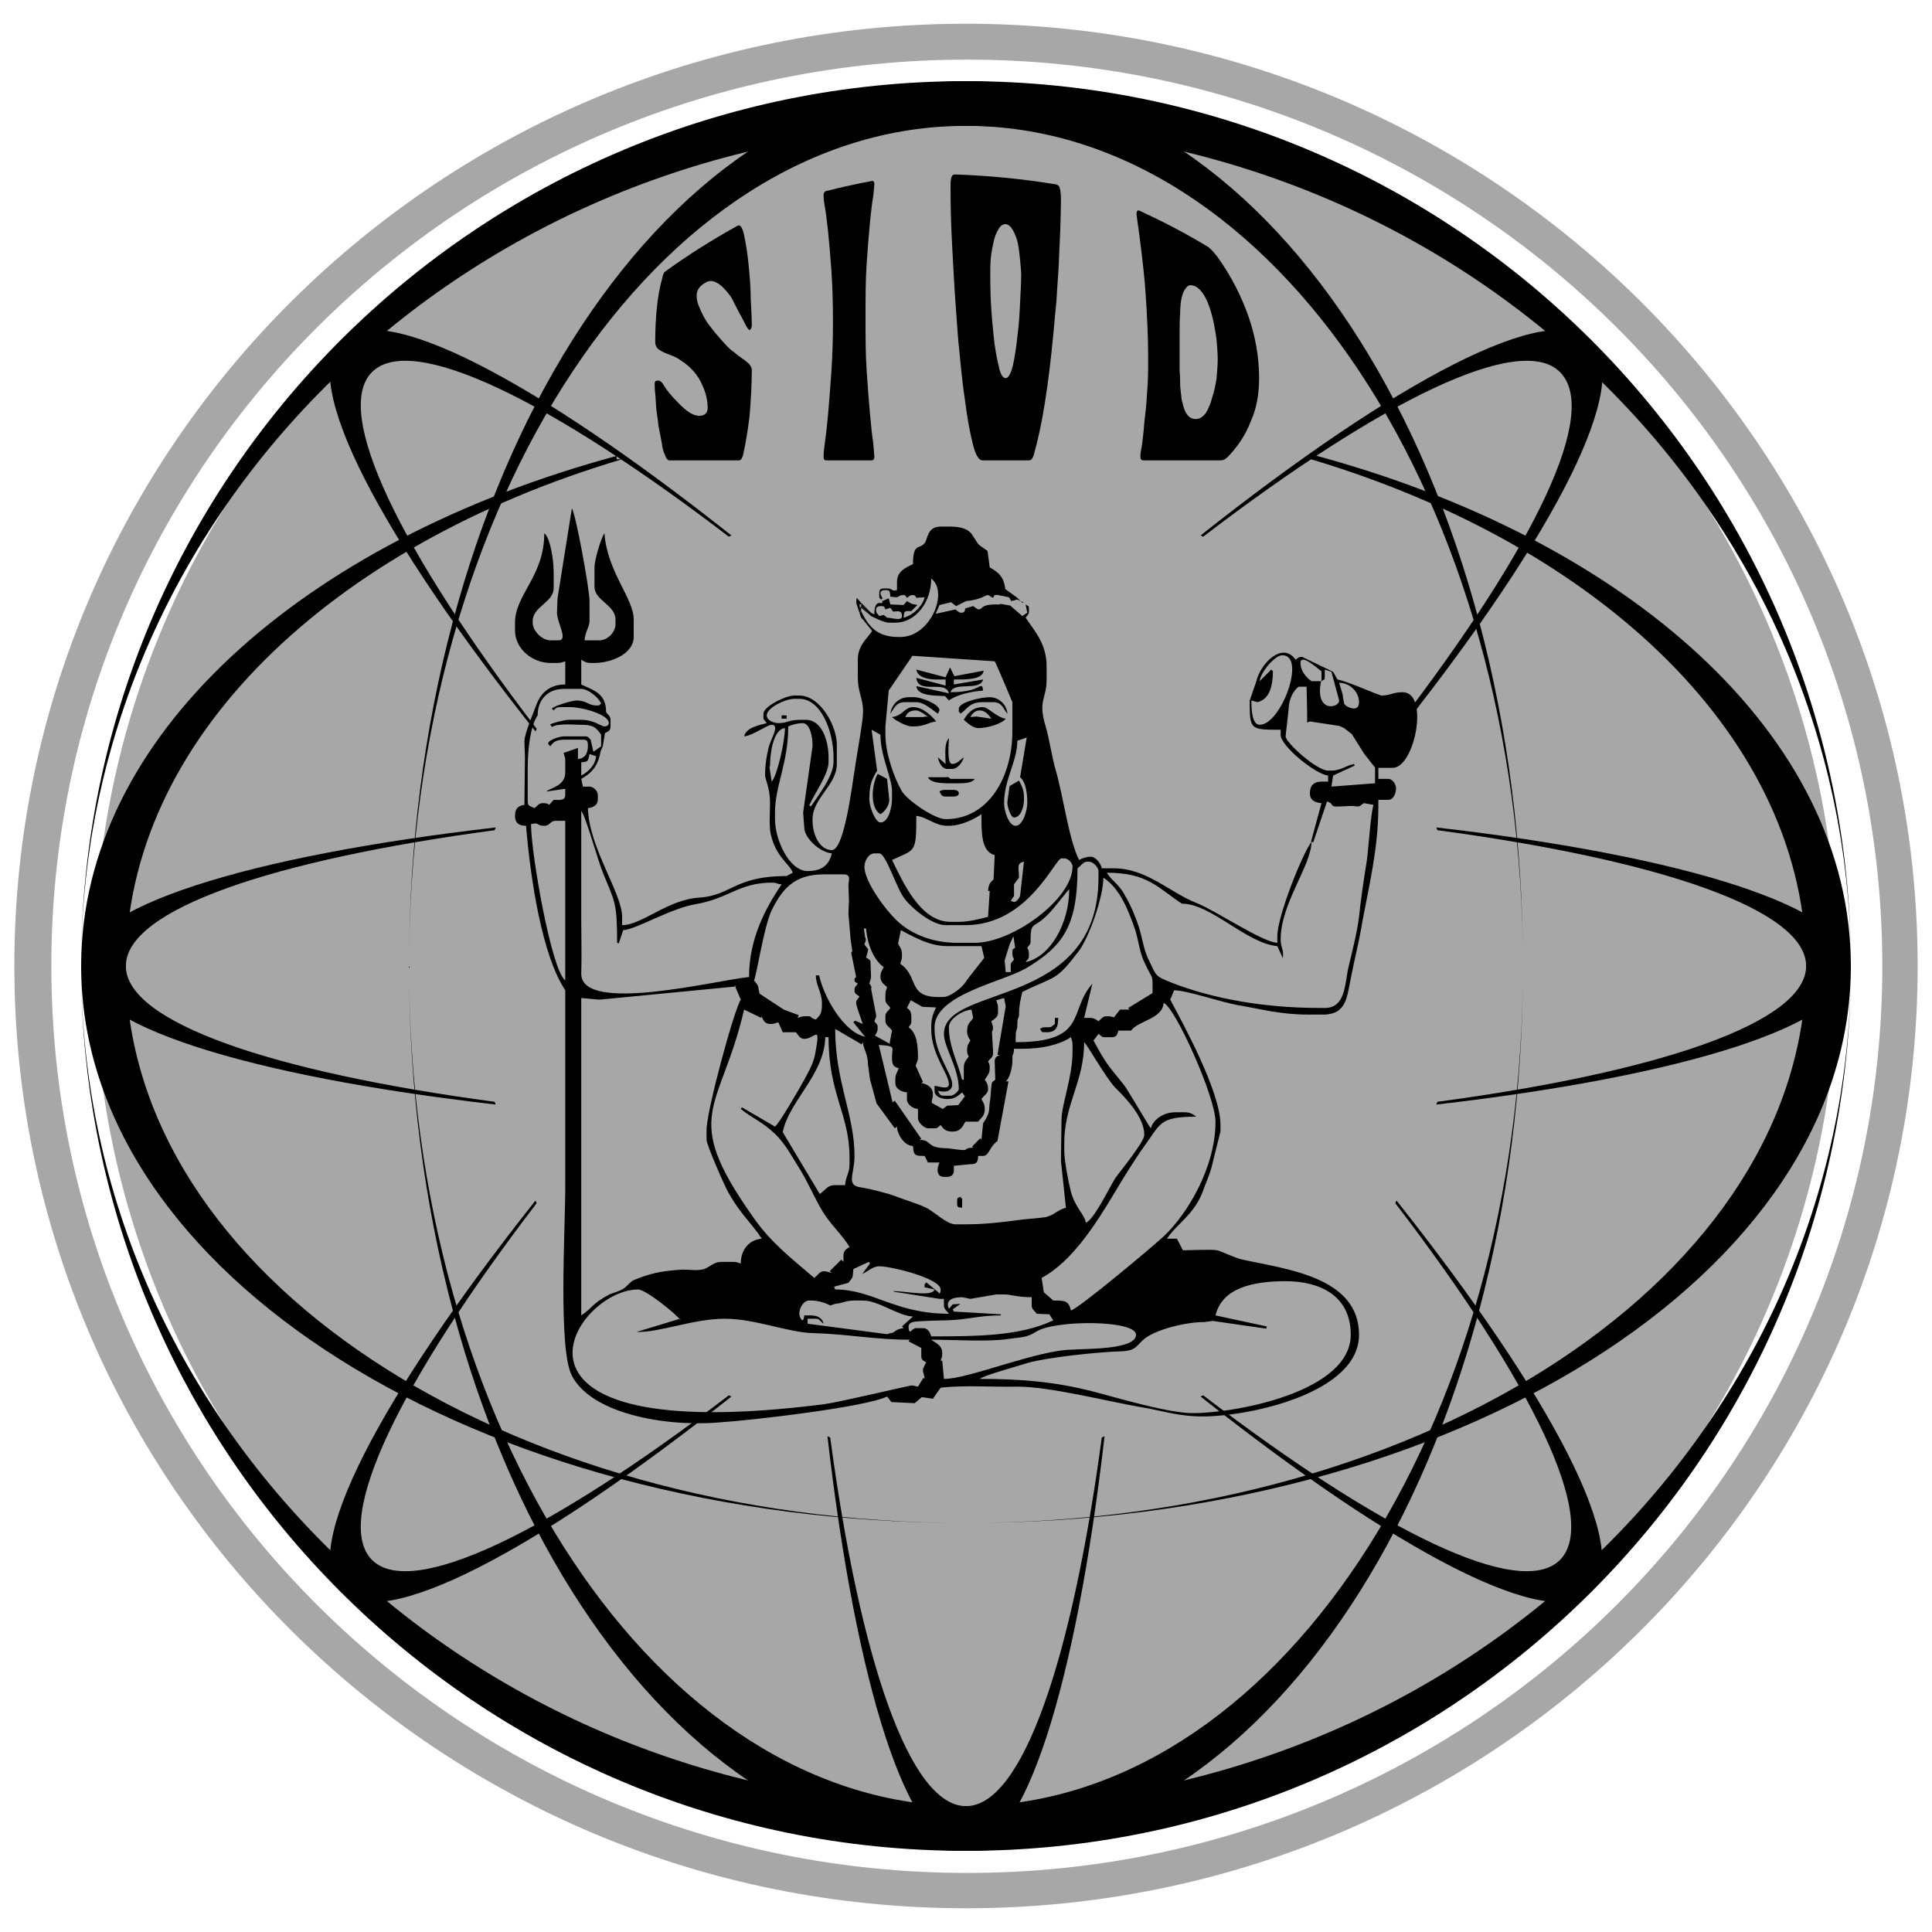 <svg xmlns="http://www.w3.org/2000/svg" xmlns:xlink="http://www.w3.org/1999/xlink" xml:space="preserve" width="3500px" height="3500px" version="1.1" style="shape-rendering:geometricPrecision; text-rendering:geometricPrecision; image-rendering:optimizeQuality; fill-rule:evenodd; clip-rule:evenodd" viewBox="0 0 3500 3500">
 <defs>
  <style type="text/css">
   <![CDATA[
    .fil0 {fill:#FEFEFE}
    .fil1 {fill:#2B2A29}
    .fil2 {fill:#2B2A29;fill-rule:nonzero}
   ]]>
  </style>
 </defs>
 <g id="Слой_x0020_1">
  <path id="WHITE_CIRCLE" class="fil0" d="M1750 171c872,0 1579,707 1579,1579 0,872 -707,1579 -1579,1579 -872,0 -1579,-707 -1579,-1579 0,-872 707,-1579 1579,-1579z" style="&#10;    fill: #a7a7a7;&#10;"/>
  <path id="CIRCLE" class="fil1" d="M1750 43c952,0 1724,764 1724,1707 0,943 -772,1707 -1724,1707 -952,0 -1724,-764 -1724,-1707 0,-943 772,-1707 1724,-1707zm2 65c916,0 1658,735 1658,1642 0,907 -742,1643 -1658,1643 -917,0 -1659,-736 -1659,-1643 0,-907 742,-1642 1659,-1642z" style="fill: #a7a7a7;"/>
  <g id="ORBITS">
   <path id="ORBIT1" class="fil1" d="M1750 147c885,0 1603,718 1603,1603 0,840 -718,1522 -1603,1522 -885,0 -1603,-682 -1603,-1522 0,-885 718,-1603 1603,-1603zm1603 1603c0,885 -718,1603 -1603,1603 -885,0 -1603,-718 -1603,-1603 0,-840 718,-1522 1603,-1522 885,0 1603,682 1603,1522z" style="&#10;    fill: #000000;&#10;"/>
   <path id="ORBIT2" class="fil1" d="M1750 147c22,0 44,14 65,39l-130 0c21,-25 43,-39 65,-39zm246 2457c-54,403 -144,668 -246,668 -102,0 -192,-265 -246,-668l-5 -2c52,451 145,751 251,751 106,0 199,-300 251,-751l-5 2z" style="&#10;    fill: #000000;&#10;"/>
   <path id="ORBIT3" class="fil1" d="M2883 2883c-75,75 -352,-71 -708,-353 2,-1 3,-2 5,-2 323,247 574,370 646,298 72,-72 -51,-323 -298,-646 0,-2 1,-3 2,-5 282,356 428,633 353,708zm-1911 -1563c-247,-323 -370,-574 -298,-646 72,-72 323,51 646,298 2,0 3,-1 5,-2 -356,-282 -633,-428 -708,-353 -75,75 71,352 353,708 1,-2 2,-3 2,-5z" style="&#10;    fill: #000000;&#10;"/>
   <path id="ORBIT4" class="fil1" d="M2883 617c75,75 -61,344 -342,700 -1,-2 -4,-6 -5,-8 247,-323 362,-563 290,-635 -72,-72 -323,51 -646,298 -2,0 -3,-1 -5,-2 356,-282 633,-428 708,-353zm-1563 1911c-323,247 -574,370 -646,298 -72,-72 51,-323 298,-646 0,-2 -1,-3 -2,-5 -282,356 -428,633 -353,708 75,75 352,-71 708,-353 -2,-1 -3,-2 -5,-2z" style="&#10;    fill: #000000;&#10;"/>
   <path id="ORBIT5" class="fil1" d="M3353 1750c0,106 -300,199 -751,251 1,-2 1,-3 2,-5 403,-54 668,-144 668,-246 0,-102 -265,-192 -668,-246 -1,-2 -1,-3 -2,-5 451,52 751,145 751,251zm-2457 246c-403,-54 -668,-144 -668,-246 0,-102 265,-192 668,-246 1,-2 1,-3 2,-5 -451,52 -751,145 -751,251 0,106 300,199 751,251 -1,-2 -1,-3 -2,-5z" style="&#10;    fill: #000000;&#10;"/>
   <path id="ORBIT6" class="fil1" d="M1750 147c-557,0 -1009,718 -1009,1603 0,840 452,1522 1009,1522 557,0 1009,-682 1009,-1522 0,-885 -452,-1603 -1009,-1603zm-1009 1603c0,885 452,1603 1009,1603 557,0 1009,-718 1009,-1603 0,-840 -452,-1522 -1009,-1522 -557,0 -1009,682 -1009,1522z" style="&#10;    fill: #000000;&#10;"/>
   <path id="ORBIT7" class="fil1" d="M3353 1750c0,-417 -404,-774 -978,-927l0 9c528,158 897,509 897,918 0,557 -682,1009 -1522,1009 -885,0 -1603,-452 -1603,-1009 0,-415 400,-770 970,-924l0 6 10 0c-529,157 -899,508 -899,918 0,557 682,1009 1522,1009 885,0 1603,-452 1603,-1009z" style="&#10;    fill: #000000;&#10;"/>
  </g>
  <g id="SHIVA">
   <path class="fil0" d="M1858 1095l-3 -3 -12 -6 -11 3 -4 -7 -20 -4c-9,-1 -6,1 -9,5 -3,-1 -8,-5 -9,-5 -6,0 -11,8 -40,11l-18 9 -9 -7 -21 5 -7 16 36 -8c2,2 7,6 9,6 8,0 7,-2 9,-8l14 -4c3,2 8,6 9,6 10,0 2,-9 33,-9 11,0 1,1 8,-1l17 3 22 19 9 -6 -3 -15zm-15 -12l9 9 -9 -9zm-265 33l-18 -15 0 6c13,27 28,47 68,47l3 0c55,0 88,-82 56,-106 0,43 -28,80 -65,80l-12 0c-8,0 -26,-9 -32,-12zm-15 6l-3 -3 3 3zm-3 -27l-3 0 1 7 2 -4 0 -3z" style="&#10;    fiLL: #a7a7a7;&#10;"/>
   <path class="fil0" d="M1416 1302l0 -6 9 0 0 6 -9 0zm-27 -6c0,9 13,14 21,14 16,0 20,-6 38,-6l12 0c29,0 41,38 41,68l0 9c0,11 -11,34 -17,38 2,-12 8,-16 8,-32l0 -24c0,-13 -6,-35 -14,-41 0,9 3,11 3,21l0 47c0,17 -6,16 -6,36l9 -6 -18 39 3 2c12,-18 41,-55 41,-80l0 -9c0,-46 -22,-106 -62,-106l-9 0c-16,0 -50,16 -50,30z" style="&#10;    fill: #a7a7a7;&#10;"/>
   <path class="fil1" d="M1660 1243c2,18 33,17 52,18l7 8c15,-11 40,-16 62,-18 -2,-15 -4,-6 -22,-1 -13,3 -22,4 -37,4 6,-20 53,-1 59,-23l-53 9 0 -9c20,0 52,1 54,-16l-53 10 -8 -16 -8 18 -53 -14c2,14 21,18 36,18l17 0 0 11 -53 -14c3,31 53,3 59,28l-59 -13z" style="&#10;    fill: #000000;&#10;"/>
   <path class="fil0" d="M1846 1414c4,8 9,16 9,29l0 6c0,13 -6,32 -18,32 -6,0 -13,-21 -12,-29l4 -28 17 -10zm-3 -72c0,37 -24,70 -24,113 0,13 8,41 21,41 13,0 21,-28 21,-41l0 -3c0,-18 -4,-37 -13,-44l12 -72 -17 6z" style="&#10;    fill: #a7a7a7;&#10;"/>
   <path class="fil0" d="M1581 1440c0,-14 4,-29 9,-38l17 9 4 38c0,11 -9,22 -16,26 -10,-6 -14,-19 -14,-35zm8 -44c-9,15 -14,25 -14,50l0 3c0,13 11,41 20,41 15,0 21,-28 21,-44l0 -12c0,-25 -21,-64 -21,-103l-16 -9 10 74z" style="&#10;    fill: #a7a7a7;&#10;"/>
   <path class="fil1" d="M1581 1440c0,16 4,29 14,35 7,-4 16,-15 16,-26l-4 -38 -17 -9c-5,9 -9,24 -9,38z" style="&#10;    fill: #000000;&#10;"/>
   <path class="fil1" d="M1829 1424l-4 28c-1,8 6,29 12,29 12,0 18,-19 18,-32l0 -6c0,-13 -5,-21 -9,-29l-17 10z" style="&#10;    fill: #000000;&#10;"/>
   <path class="fil0" d="M1593 1083l5 6 12 -5 3 11 24 1 6 -7 9 5 10 2 -11 11c-13,0 -13,-1 -14,12 16,-4 34,-20 38,-37l-15 1c-1,-2 -2,-5 -6,-5 -6,0 -6,2 -11,5 -2,-2 -2,-5 -6,-5 -7,0 -7,2 -12,4l-12 -1c-1,-9 0,-12 -9,-12 -12,0 -10,8 -5,15l-3 2 -3 -3z" style="&#10;    fill: #a7a7a7;&#10;"/>
   <path class="fil1" d="M1672 1299l6 -1 3 1c0,-1 -15,-12 -21,-12 -12,0 -16,4 -20,12l32 0zm-56 0c4,5 26,17 35,17l3 0c22,0 26,-7 42,-9 -8,-10 -24,-26 -42,-26 -15,0 -19,16 -38,18zm142 0c3,-6 8,-12 17,-12 10,0 17,9 21,15l-27 -4 -11 1zm-12 5c6,5 16,15 26,15 18,0 43,-8 50,-17 -16,-2 -32,-21 -41,-21 -19,0 -28,11 -35,23z" style="&#10;    fill: #000000;&#10;"/>
   <path class="fil1" d="M1613 1293c7,-10 10,-21 27,-21l20 0c14,0 29,14 39,21 0,0 3,-6 3,-6 0,-12 -35,-24 -45,-24l-11 0c-17,0 -31,13 -33,30z" style="&#10;    fill: #000000;&#10;"/>
   <path class="fil1" d="M1737 1284c0,11 -1,1 3,9 14,-10 16,-21 41,-21l18 0c17,0 18,12 26,21 -1,-17 -16,-30 -32,-30 -16,0 -56,9 -56,21z" style="&#10;    fill: #000000;&#10;"/>
   <path class="fil1" d="M1737 1419c13,0 24,-1 29,-8l-44 0c-3,-2 -3,-4 -9,-3l-32 0c5,13 38,11 56,11z" style="&#10;    fill: #000000;&#10;"/>
   <path class="fil0" d="M1846 1590l-9 12 0 21 -6 9c0,0 6,2 6,2 5,0 10,-8 11,-11l7 -62c-14,3 -9,11 -9,29z" style="&#10;    fill: #a7a7a7;&#10;"/>
   <path class="fil0" d="M1829 1711l-9 29 2 21 9 0 0 -12c0,-6 3,-6 6,-11 -2,-5 -3,-5 -3,-12 0,-8 1,-6 5,-9l-3 -21 -7 15z" style="&#10;    fill: #a7a7a7;&#10;"/>
   <path class="fil1" d="M1713 1384l-14 -12c2,9 7,21 17,21l9 0c10,0 19,-13 21,-21 -6,4 -12,12 -21,12 -10,0 -6,-36 -6,-47 -9,11 -6,28 -6,47z" style="&#10;    fill: #000000;&#10;"/>
   <path class="fil0" d="M1053 1381l0 24c13,-7 25,-18 27,-35l-12 -4c-3,13 -2,14 -15,15z" style="&#10;    fill: #a7a7a7;&#10;"/>
   <path class="fil1" d="M1702 1434c3,5 3,9 11,9l15 0c5,0 9,-2 9,-6 0,-4 -4,-6 -9,-6l-18 0c-3,0 -8,2 -8,3z" style="&#10;    fill: #000000;&#10;"/>
   <path class="fil1" d="M1896 1870c17,0 21,-9 21,-26l-6 0 0 11c-6,4 -5,6 -12,6l-6 0c-6,0 -5,1 -9,3 4,5 1,6 9,6l3 0z" style="&#10;    fill: #000000;&#10;"/>
   <path class="fil1" d="M1787 2345c8,-2 5,-1 9,-6 -8,-4 2,-3 -9,-3l-6 0 -18 10 14 -1 10 0z" style="&#10;    fill: #000000;&#10;"/>
   <path class="fil1" d="M1734 2177l0 3c0,8 2,7 9,8l0 -11c0,-12 1,-1 -3,-9 -5,3 -6,0 -6,9z" style="&#10;    fill: #000000;&#10;"/>
   <path class="fil1" d="M1560 1098l-2 4 -1 -7 -6 -3 6 18 3 -3 0 -6 18 15 -18 -18zm0 -6l0 3 18 15 -18 -18z" style="&#10;    fill: #000000;&#10;"/>
   <polygon class="fil1" points="1416,1302 1425,1302 1425,1296 1416,1296 " style="&#10;    fill: #000000;&#10;"/>
   <g>
    <path id="FACE_PIECES" class="fil1" d="M2058 2418c0,28 -95,25 -115,27 -62,0 -190,54 -233,53l-3 -33 -3 0c2,-6 3,-6 3,-14 0,-14 -12,-18 -20,-24 38,0 103,4 137,-1 27,-4 35,-2 54,-14 34,-21 180,-21 180,6zm-966 -1066l-4 9 0 0c-4,25 -15,39 -35,50l3 14 12 0c7,0 15,8 15,15l0 9c0,9 -8,14 -18,15 2,72 62,154 62,197l0 15c36,0 83,-47 141,-50 57,-4 63,-39 157,-39l11 -6c-4,-15 -31,-28 -40,-71 -3,-16 -1,-38 -1,-55 0,-28 -9,-44 -9,-50 0,-19 3,-38 7,-53 4,-14 20,-39 5,-39 -8,0 -35,20 -50,21 4,-16 26,-20 41,-24 -3,-5 -6,-5 -6,-11l0 -6c0,-13 40,-33 56,-33l9 0c38,0 68,55 68,89l0 35c0,38 -44,62 -44,100l0 3c0,25 13,53 35,53 23,0 37,-121 42,-150 4,-27 10,-59 13,-83 6,-41 -8,-44 -8,-82l0 -30c0,-26 17,-38 26,-52l-17 -21 -3 -3 -3 -9 3 -3c13,27 28,47 68,47l3 0c55,0 88,-82 56,-106 0,43 -28,80 -65,80l-12 0c-8,0 -26,-9 -32,-12l-18 -18 0 -3 -3 0 -6 -3 1 -9 8 9 0 3 18 15 6 3c0,-34 18,-13 14,-24l12 -5 3 11 24 1 6 -7 9 5 10 2 -11 11c-13,0 -13,-1 -14,12 16,-4 34,-20 38,-37l-15 1c-1,-2 -2,-5 -6,-5 -6,0 -6,2 -11,5 -2,-2 -2,-5 -6,-5 -7,0 -7,2 -12,4l-12 -1c-1,-9 0,-12 -9,-12 -12,0 -10,8 -5,15l-3 2 -3 -3c0,-10 -2,-17 8,-17l6 0c7,0 7,2 12,4l6 -1 0 -15c0,-19 16,-26 29,-32 0,-39 11,-26 21,-38 6,-7 4,-30 29,-30l18 0c18,0 33,4 40,16 14,21 6,13 27,28l4 30c15,8 26,17 28,39l22 16 9 9 3 0 -12 -6 -11 3 -4 -7 -20 -4c-9,-1 -6,1 -9,5 -3,-1 -8,-5 -9,-5 -6,0 -11,8 -40,11l-18 9 -9 -7 -21 5 -7 16 36 -8c2,2 7,6 9,6 8,0 7,-2 9,-8l14 -4c3,2 8,6 9,6 10,0 2,-9 33,-9 11,0 1,1 8,-1l17 3 22 19 9 -6 -3 -15c5,4 6,1 6,9l0 3c0,7 -3,7 -6,12 16,24 38,47 38,88l0 24c0,36 -16,37 -2,84 8,27 11,55 19,82 13,45 24,127 42,161 5,-3 13,-6 21,-6 9,0 18,12 20,21l21 0c61,0 102,44 151,63 37,15 117,70 146,72l0 -12c0,-37 47,-153 62,-171 -1,44 -56,112 -56,177 0,16 6,16 4,34l-10 -22c-56,-5 -120,-77 -173,-77 -44,-29 -62,-56 -136,-56 11,17 23,21 34,43 9,15 19,39 24,55 7,22 9,43 19,62 13,27 10,27 40,39 74,29 167,46 269,46l9 0c36,0 36,-39 42,-70 7,-30 16,-64 20,-95 3,-30 9,-71 14,-101 4,-31 6,-75 12,-102l-17 -3c-6,3 -6,6 -12,6l-9 -1 -24 1 -6 0c-10,0 -4,-6 -16,-9l-25 74 -4 -1 19 -70c-13,-1 -21,-6 -21,-18 0,-14 7,-21 21,-21l12 0 0 -11c-22,-2 -86,-53 -86,-74l0 -9c-56,0 -56,0 -56,-53l3 0c0,16 1,44 15,44 39,0 85,-126 41,-126 -14,0 -40,32 -41,47l21 -21 3 3c0,26 -6,51 -28,56l-11 -3 -3 0 12 -35 0 0c7,-31 47,-73 71,-39 5,-3 5,-5 12,-5l56 27 -3 0 -12 -4 0 12c0,8 -1,5 -6,9l0 -18c-4,-2 -38,-34 -38,-15 0,15 11,27 20,33l18 0c0,0 0,1 -1,1 -11,57 33,48 33,34l-14 -52 3 0 8 14c18,3 75,29 80,29 16,0 20,-6 38,-6 49,0 22,137 -18,137l-26 0 0 20 18 0c8,0 14,10 14,17 0,10 -5,21 -14,21l-18 0 0 12c0,76 -17,144 -29,209 -6,37 -14,66 -20,98 -8,36 -7,70 -51,70l-27 0c-51,0 -85,-10 -127,-17 -33,-6 -93,-27 -116,-27l-7 17c24,45 91,167 91,227l0 12c0,0 -13,51 -14,56 -5,22 -12,35 -19,55 -16,40 -46,56 -64,83l18 0 11 21c14,0 51,-2 62,0 8,2 30,13 46,17 78,17 211,31 211,136 0,106 -199,148 -283,148 -46,0 -75,-11 -113,-17 -63,-11 -164,-37 -223,-37 -43,1 -98,-3 -139,2l-14 20 -20 -3 -13 11 -42 -2 -8 -10c-39,19 -243,43 -306,47 -102,8 -231,-18 -265,-85 -25,-47 -12,-264 -12,-342 0,-119 0,-238 0,-356 -42,-63 -63,-201 -71,-298 -13,0 -20,-5 -20,-18 0,-14 6,-18 17,-20l1 -86 -1 -29c0,-14 17,-53 22,-67 8,-21 24,-36 52,-36l0 -42c-7,2 -7,3 -15,3l-12 0c-32,0 -64,-25 -64,-59l0 -14c0,-51 53,-84 53,-162 11,8 17,49 17,70l0 30c0,25 -38,33 -38,59l0 3c0,15 17,32 32,32l15 0c18,0 -3,-32 -3,-50l1 -26 26 -163c7,10 32,146 32,168l0 36c0,10 -8,20 -9,35l27 0c15,0 29,-15 29,-29l0 -9c0,-26 -38,-34 -38,-59l0 -35c0,-14 12,-54 18,-62 5,70 53,118 53,156l0 32c0,30 -40,47 -71,47l-6 0c-9,0 -12,-2 -18,-6l0 45c23,11 45,16 45,50 4,6 8,7 8,14l0 12c0,9 -5,9 -10,12l-4 24zm0 0l-3 0 0 -21c-9,-13 -14,-18 -36,-18 -15,0 -42,-3 -53,4l-3 -4c-2,-2 26,-9 33,-9l23 0c23,0 36,12 42,12 4,0 8,-2 8,-6 0,-16 -49,-29 -70,-29l-15 0c-10,0 -10,1 -15,6l-3 -3c-2,-3 35,-15 44,-15 19,0 22,9 36,9 11,0 1,1 9,-3 -3,-10 -23,-27 -36,-27l-32 0c-27,0 -47,18 -47,48 -13,18 -18,62 -18,94l0 62c0,9 5,8 12,12 6,-4 8,-9 15,-9 7,0 7,0 12,3l8 -9c11,0 21,2 21,-9l0 -11 -35 5c12,-8 35,-11 35,-35l0 -21c0,-8 -2,-8 -3,-14l26 -9 0 20c13,-1 18,-11 18,-23l0 -3c0,-7 -2,-9 -9,-9l-32 0c-15,0 -21,3 -27,12l-3 -3c-6,-7 20,-15 27,-15l38 0c7,0 7,2 11,6l5 22 14 -10 3 0zm1347 -73c10,6 23,8 23,-7 0,-18 -16,-35 -36,-35l6 20 3 18 4 4zm52 111l-2 -2 -18 -23 -22 -35 -14 -11 -9 -4 -53 -8 -5 2 0 -18 -1 -47 -14 0c-10,6 -17,23 -18,34 -1,15 -6,53 -6,56 0,11 56,62 77,62l6 0c17,0 26,-9 41,-12l1 3 -39 18 -3 20 79 -6 0 -29zm-1338 1023c43,1 103,-24 160,-24 55,0 115,25 159,26 67,2 112,12 176,12l-2 3 23 12 0 15c0,7 4,8 9,11 -1,1 -6,12 -6,12 0,11 2,6 3,18l-2 -2 -10 16c-8,-1 -5,-2 -12,-2 -4,0 -129,30 -159,34 -640,81 -453,-208 -336,-208 14,0 71,46 77,56l-1 -3 -79 24zm1176 -92c62,0 118,26 118,97 0,103 -207,142 -286,142 -46,0 -141,-29 -184,-40 -64,-16 -122,-22 -202,-22 6,-6 72,-24 87,-29 35,-10 129,-20 170,-21 28,-1 27,-12 43,-24 20,-15 71,-29 107,-29l15 -2 97 14 1 -4 -93 -20c12,-50 68,-62 127,-62zm-831 41l6 3 9 -3c14,-1 18,-6 35,-6l15 0c29,0 64,28 91,29l-20 18 3 3c-17,2 -15,9 -24,9l-6 2 -144 -19 0 -9 15 0c7,0 8,5 14,9 -2,-10 -11,-15 -23,-15l-12 0c-2,19 -9,2 -9,-3 0,-11 8,-24 18,-24l3 0c11,0 22,3 29,6zm371 -12l0 15c0,7 5,9 9,15l23 1 7 11c-59,28 -134,29 -221,29 -2,-7 -6,-15 -15,-15l-12 0c-9,0 -12,14 -14,0 -1,-9 5,-11 14,-12 14,-1 41,-2 53,-2 41,-1 59,-9 100,-9l0 -2 -85 -5 -2 -4 14 -10 -14 1 -7 8c-7,-16 7,-21 24,-21l15 3 47 -8 14 0c14,0 22,5 50,5zm-307 -42c9,-4 19,-14 31,-14 22,0 111,22 111,42 0,8 -1,5 -5,9l2 -3 -23 -19 -3 4 0 5 18 4c-4,14 -51,3 -74,3l0 1 83 13 8 0 0 12c0,7 5,9 9,15 -98,0 -137,-44 -206,-44l-2 -5 26 -7c4,-6 8,-8 8,-15l1 -10 28 -13 2 3 -14 19zm405 -93c-2,-15 -18,-25 -27,-56 -4,-16 -12,-56 -12,-74l0 -14c0,-71 36,-111 36,-183 6,5 39,64 56,82 18,18 53,53 53,86 0,13 -44,66 -53,79 -10,16 -39,76 -53,80zm-549 -164c11,-56 76,-105 77,-172l6 0c0,104 38,139 38,218l0 12c0,17 -7,22 -8,38l-18 0c-15,0 -17,9 -28,16l-67 -112zm95 -187l48 28 2 -4c1,8 3,11 7,23 4,17 1,12 3,21l3 23 12 44 33 45 4 -3c0,13 13,35 29,35 1,18 4,18 21,18l6 12 21 0c-5,10 -6,26 8,26l6 0c7,0 12,-4 12,-11l0 -9 30 -3 2 0c10,0 12,-6 12,-15l9 0c11,0 11,-16 26,-27l20 -108 -5 0c8,-6 12,-28 12,-36 0,-21 2,-6 3,-23l15 0c35,0 67,-7 88,-21 2,7 3,7 3,15l0 12c0,45 -20,95 -20,123l-1 74 9 85c-16,4 -20,13 -37,17 -12,2 -33,3 -47,5 -30,4 -63,8 -98,8l-18 0c-15,0 -37,-21 -51,-29 -18,-9 -38,-14 -58,-22 -13,-5 -48,-14 -63,-16 -27,-4 -11,-23 -11,-57 0,-75 -35,-134 -35,-230zm-165 -35l31 15 1 -3c2,7 6,14 15,14 8,0 8,-1 15,-3l8 18 24 0c4,5 7,12 15,12 20,0 30,-29 20,26 -3,18 -12,33 -20,48 -7,13 -45,79 -53,85l-60 -35 -2 3c22,18 38,22 64,47 18,18 32,45 46,67 14,24 24,48 39,73 16,25 33,39 48,63 -5,3 -11,7 -11,15l0 12 -4 -4 -21 21 4 3c-7,-1 -7,-3 -15,-3 -7,0 -11,8 -17,12 -43,-37 -79,-64 -112,-112 -131,-186 -58,-189 -15,-374zm-9 177c-5,5 5,-6 0,0zm642 -121l9 -12c6,4 5,6 12,6l12 0c9,0 10,-5 12,-12l23 0c13,-18 57,-21 59,-50 20,6 94,170 94,215 0,82 -50,166 -93,207 -18,17 -155,132 -169,135 -4,-18 -11,-18 -32,-18l-17 -15 -4 -26c55,-29 99,-99 132,-154 16,-27 37,-61 55,-86 29,-40 27,-52 93,-52 -5,-4 -10,-8 -21,-8l-17 0c-21,0 -40,13 -44,29 -3,-2 -41,-69 -50,-80 -29,-36 -30,-35 -54,-79zm-262 -24c0,-16 26,-31 41,-32l3 15c-5,8 -11,10 -11,23 0,9 2,12 6,18 -4,6 -6,9 -6,18 0,6 1,7 3,11 -5,7 -9,10 -9,21l0 21 -3 0c-8,-32 -24,-60 -24,-95zm-73 0c3,-5 5,-5 5,-11l0 -6c0,-11 -2,-14 -8,-18l7 -14 21 12 25 1c-6,11 -9,21 -9,36l0 3c0,47 32,81 32,100 0,11 -17,4 -26,3l0 9c0,11 13,15 23,15 15,0 19,-6 27,-12l5 7 -12 16 -20 1 -8 6 -20 -11c0,-10 2,-5 2,-16 0,-12 -10,-18 -21,-20l3 -2 -13 -29c0,-3 4,-9 4,-14 0,-20 -1,-45 -17,-56zm162 -26l0 -9c0,-8 -2,-8 -3,-14l14 -4 3 15 -15 88 4 0c-5,3 -9,4 -9,12l1 33c-4,4 -6,2 -7,11l-2 24c-4,22 2,21 -13,44l-3 30 -2 -3 -15 15 2 2c-21,1 -5,6 -24,4 -12,-1 -19,-3 -28,-3 -33,-1 -23,-15 -45,-15l3 -2 -48 -69 -4 3 -25 -104c32,2 24,4 24,21l0 3c0,12 3,16 12,18 -3,10 -6,10 -6,21l0 6c0,10 10,16 21,17l0 12c0,10 10,17 20,18l0 17c0,7 11,18 18,18l12 0c6,0 6,-2 11,-6 5,7 9,12 21,12 15,0 18,-8 24,-18l23 0c6,-8 12,-10 12,-23 0,-9 -3,-12 -6,-18 5,-7 12,-10 12,-18 0,-8 -3,-13 -6,-17 4,-7 9,-10 9,-21 0,-7 -1,-8 -3,-12 4,-6 9,-7 9,-15l0 -5 -2 -33 2 -6c0,-8 -2,-8 -3,-14 5,-4 12,-7 12,-15zm-528 212l0 18c0,9 34,87 41,98 21,37 40,52 59,81 -23,2 -38,20 -38,45 -7,-2 -7,-3 -15,-3l-20 0c-13,0 -20,8 -29,12 -11,5 -28,2 -42,2 -31,2 -50,5 -75,14 -20,8 -13,4 -27,17 -7,7 -20,10 -30,14 -32,17 -29,23 -51,38l0 -575 33 3 248 -24 -3 -2 11 26c-12,18 -62,201 -62,236zm572 -250c61,-30 60,-18 103,-75 17,-23 43,-93 44,-132 30,20 45,58 58,96 6,20 8,42 17,59 15,33 14,16 14,54l-44 27 2 3 -17 0 -11 14c-5,-1 -5,-2 -13,-2 -7,0 -9,4 -15,9 -6,-4 -8,-6 -17,-6l-9 0 15 -62c-44,49 -7,106 -139,106l0 -9c0,-16 3,-12 3,-21 0,-19 3,-11 3,-20 0,-14 2,-24 6,-41zm-16 -101l3 21c-4,3 -5,1 -5,9 0,7 1,7 3,12 -3,5 -6,5 -6,11l0 12 -9 0 -2 -21 9 -29 7 -15zm-126 110c-69,4 -43,-35 -79,-60 1,-6 3,-6 3,-14l0 -3c0,-11 -5,-14 -7,-20l5 -24c21,11 51,29 84,29l62 0 5 21c1,0 -31,39 -33,43 -8,13 -30,28 -40,28zm-144 -95c2,-7 4,-8 1,-14l-2 -15 4 0c2,28 14,58 32,70 -3,6 -6,9 -6,18 0,9 7,14 12,18 -1,6 -3,6 -3,14l0 9c0,7 5,9 9,15 -4,6 -9,8 -9,15l0 9c0,7 8,11 12,17l-4 21 0 3 -27 -15 2 -3c2,-5 3,-4 3,-12 0,-6 -3,-6 -6,-11 1,-4 4,-6 3,-12l-9 -47c2,-2 -1,-7 -3,-9 2,-9 2,-4 3,-12l-1 -27c1,-3 -5,-7 -8,-8l4 -15 -7 -9zm301 -6c0,-38 5,-21 31,-48 10,-9 35,-43 39,-46 0,60 -33,122 -79,132 3,-5 6,-5 6,-11l0 -3c0,-7 -1,-8 -3,-12 3,-5 6,-5 6,-12zm85 -132c7,-5 10,-12 18,-12l3 0c7,0 17,10 17,17l0 12c0,239 -280,192 -280,283 0,24 27,62 27,100 0,3 -9,12 -15,12l-12 0c-8,0 -8,-4 -11,-9 10,3 26,3 26,-12 0,-19 -32,-55 -32,-100l0 -3c0,-59 123,-82 166,-107 67,-40 93,-77 93,-181zm-899 191c1,-32 0,-65 0,-97 0,-66 0,-132 0,-198 8,9 31,93 40,114 21,51 25,53 25,125l3 1 8 -24c23,-1 85,-39 131,-47 60,-10 79,-39 138,-39 11,0 6,2 18,3 -29,43 -59,98 -59,168 -56,5 -304,68 -304,-6zm313 12c4,-6 18,-98 32,-127 18,-36 39,-65 94,-65l36 0c15,0 9,11 9,21l1 27 -1 23 4 47 3 21 -2 3 9 44 -3 3c0,8 1,5 6,9 -3,5 -6,5 -6,12 0,7 5,8 9,11 -3,6 -6,6 -6,12 0,5 10,32 12,38l-14 -6 -3 3 21 26c-39,-8 -75,-73 -83,-111l-6 0c0,18 11,31 11,50l0 3c0,16 -3,19 -11,27 -13,-4 -6,-6 -15,-6l-3 0c-8,0 -8,1 -15,3l2 -5 -27 -10 -29 -19 -15 -10 -2 -9c0,-7 -4,-9 -8,-15zm480 -186c0,-18 -5,-26 9,-29l-7 62c-1,3 -6,11 -11,11 0,0 -6,-2 -6,-2l6 -9 0 -21 9 -12zm82 -35c7,0 15,8 15,15 0,59 -109,138 -177,138l-32 0c-48,0 -87,-18 -111,-42 -17,-16 -57,-68 -57,-96 0,-11 8,-24 18,-24l9 0c12,0 31,63 45,81 12,17 50,49 75,49l36 0c114,0 162,-121 174,-121l5 0zm-209 -59c22,0 46,-12 59,-21 0,31 -1,68 24,74l-2 44c-6,6 -9,8 -10,21l3 0 -3 47c-16,4 -35,9 -53,9l-15 0c-55,0 -86,-72 -106,-112 42,-20 44,-11 44,-80 19,2 34,18 56,18l3 0zm-733 0c10,0 11,-9 20,-9l18 0 0 289c-25,-18 -62,-230 -62,-283 17,-4 8,3 24,3zm442 -180c6,-3 17,-6 26,-6 13,0 18,24 18,39l0 3 -17 120 2 27c0,19 28,45 50,47 -5,21 -18,32 -44,32 -33,0 -59,-56 -59,-94l0 -12c0,-49 24,-89 24,-156zm-375 65c13,-1 12,-2 15,-15l12 4c-2,17 -14,28 -27,35l0 -24zm563 65c0,16 -6,44 -21,44 -9,0 -20,-28 -20,-41l0 -3c0,-25 5,-35 14,-50l-10 -74 16 9c0,39 21,78 21,103l0 12zm244 -110l-12 72c9,7 13,26 13,44l0 3c0,13 -8,41 -21,41 -13,0 -21,-28 -21,-41 0,-43 24,-76 24,-113l17 -6zm-207 -148l149 10c2,2 32,74 32,74l0 53c0,81 -42,159 -121,159 -20,0 -71,-35 -80,-52 -13,-23 -29,-67 -29,-101l0 -15 6 -65 43 -63zm-258 199c0,-23 6,-66 27,-68 0,24 -14,86 -24,97l-4 -26 1 -3zm-6 -91c0,-14 34,-30 50,-30l9 0c40,0 62,60 62,106l0 9c0,25 -29,62 -41,80l-3 -2c10,-22 35,-57 35,-78l0 -9c0,-30 -12,-68 -41,-68l-12 0c-18,0 -22,6 -38,6 -8,0 -21,-5 -21,-14zm204 -180c-4,-5 -6,-5 -6,-12 0,-4 4,-6 8,-6 9,0 6,1 9,6l9 -3 5 7c10,-1 16,-2 16,8 0,10 -18,3 -27,3l-6 -5 -8 2z" style="&#10;    fill: #000000;&#10;"/>
   </g>
  </g>
  <path id="SIOD_NAME" class="fil2" d="M1205 492c44,-32 88,-59 131,-83 5,-3 9,3 12,17 3,14 6,32 8,52 2,21 4,42 4,63 1,21 2,37 2,48 0,5 -2,8 -4,9 -1,0 -4,-3 -7,-9 -3,-6 -6,-12 -10,-19 -4,-7 -7,-14 -11,-21 -3,-7 -6,-12 -8,-14 -16,-22 -31,-30 -42,-24 -12,6 -18,14 -18,25 0,7 2,15 6,23 3,8 8,17 13,25 6,8 12,16 19,24 7,8 13,15 19,21 3,3 6,6 11,9 4,4 9,7 14,11 5,3 9,7 13,10 3,4 5,8 5,11 0,29 -2,57 -4,83 -3,25 -7,50 -12,72 -2,6 -4,9 -7,9 -43,0 -85,0 -127,0 -2,0 -5,-3 -7,-9 -3,-6 -5,-13 -6,-22 -2,-10 -4,-20 -6,-31 -1,-11 -3,-21 -4,-31 -1,-10 -1,-20 -2,-28 -1,-8 -1,-14 -1,-18 0,-3 1,-5 3,-5 5,-2 10,1 14,9 5,8 13,18 25,30 16,17 30,26 42,24 8,-1 12,-6 12,-14 0,-13 -3,-28 -11,-44 -7,-16 -20,-31 -39,-43 -4,-3 -8,-5 -13,-7 -5,-2 -10,-4 -15,-6 -5,-2 -9,-5 -12,-7 -3,-3 -5,-7 -5,-12 0,-22 1,-44 3,-63 2,-19 5,-37 10,-54 1,-6 3,-10 5,-11zm292 -146c28,-7 55,-13 82,-18 3,-1 5,1 5,6 0,2 -1,9 -2,21 -2,11 -4,27 -6,48 -2,21 -4,46 -6,75 -2,29 -2,62 -2,98 0,34 0,65 2,95 2,30 4,56 6,78 2,23 4,41 6,54 1,14 2,22 2,24 0,5 -2,7 -5,7 -27,0 -54,0 -82,0 -4,0 -5,-2 -5,-7 0,-2 0,-9 2,-22 2,-14 4,-31 6,-53 2,-23 4,-48 6,-77 2,-29 3,-60 3,-92 0,-36 -1,-67 -3,-95 -2,-27 -4,-51 -6,-70 -2,-19 -4,-34 -6,-45 -2,-11 -2,-17 -2,-19 0,-4 1,-7 5,-8zm232 -30c61,2 123,8 184,18 4,1 6,3 7,7 1,4 2,10 2,19 0,36 -2,76 -4,119 -1,21 -3,43 -4,64 -2,22 -4,43 -6,64 -4,43 -9,84 -15,122 -6,38 -13,70 -20,94 -2,8 -5,11 -9,11 -28,0 -56,0 -84,0 -7,0 -13,-10 -18,-31 -5,-20 -10,-47 -14,-79 -5,-32 -8,-68 -12,-107 -3,-40 -6,-78 -8,-115 -2,-37 -4,-70 -5,-100 -1,-30 -1,-52 -1,-66 0,-13 2,-20 7,-20zm93 90c-5,0 -10,3 -13,9 -4,6 -7,14 -9,23 -2,9 -4,19 -5,29 -1,11 -1,20 -1,29 0,12 0,29 1,50 1,21 3,42 5,62 2,20 5,38 9,54 3,15 7,23 13,23 5,0 9,-8 13,-23 3,-14 6,-32 8,-52 3,-21 4,-41 5,-62 1,-21 2,-37 2,-49 0,-8 -1,-17 -2,-28 -1,-10 -2,-20 -4,-30 -2,-9 -5,-17 -9,-24 -4,-7 -8,-10 -13,-11zm243 -24c41,19 82,40 123,65 5,3 11,10 18,19 25,35 43,71 56,108 12,35 19,72 19,111 0,30 -5,56 -15,78 -9,24 -23,45 -41,64 -5,5 -9,7 -13,7 -47,0 -93,0 -140,0 -4,0 -6,-2 -6,-6 0,-1 0,-2 0,-3 0,-3 1,-9 3,-20 1,-10 3,-23 4,-39 2,-16 4,-34 5,-54 2,-21 2,-42 2,-66 0,-36 -2,-76 -5,-119 -3,-42 -9,-88 -16,-138 0,-1 0,-2 0,-2 0,-5 2,-7 6,-5zm99 136c-6,-2 -11,-2 -14,2 -4,4 -7,10 -9,18 -2,8 -3,18 -3,29 -1,11 -1,23 -1,34 0,10 0,20 0,30 0,17 0,30 0,41 1,11 1,20 1,27 1,7 1,13 2,18 0,4 1,9 2,12 4,19 11,29 22,30 8,1 14,-3 20,-10 5,-8 9,-17 12,-29 4,-11 6,-23 8,-35 1,-13 2,-24 2,-34 0,-11 -1,-23 -2,-34 -1,-12 -4,-24 -6,-36 -8,-35 -19,-56 -34,-63z" style="&#10;    fill: #000000;&#10;"/>
 </g>
</svg>